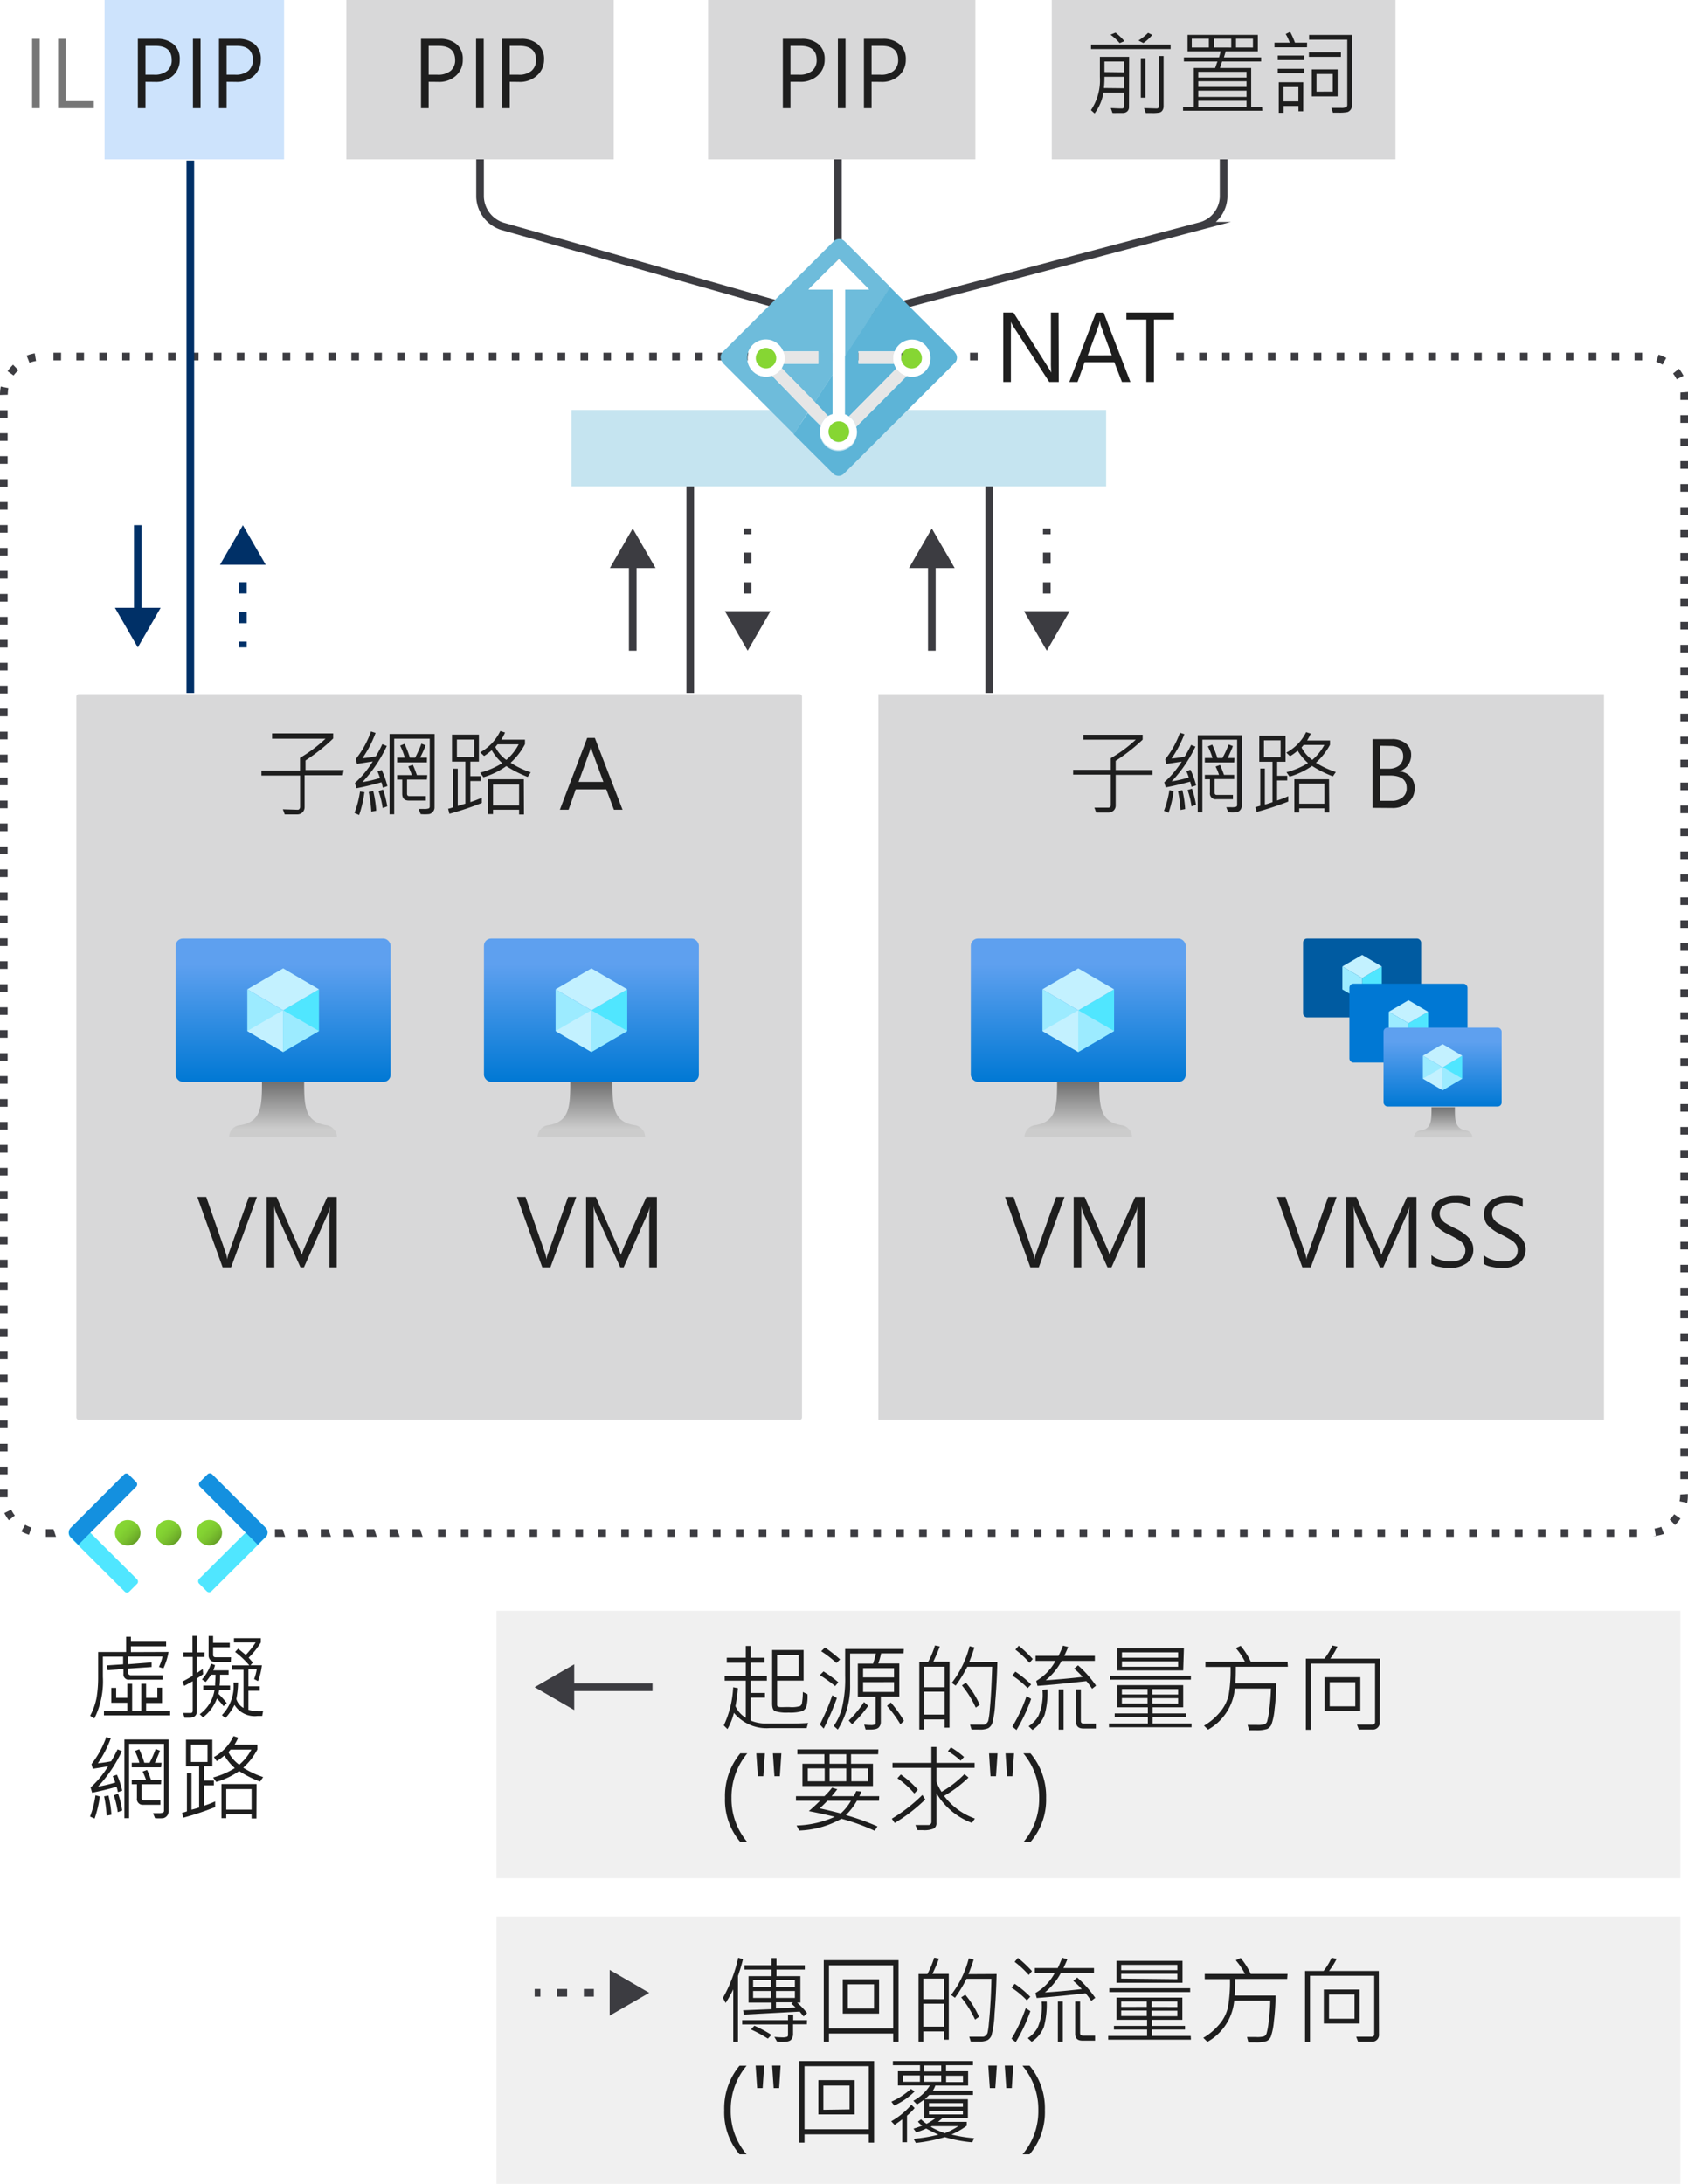 <svg xmlns="http://www.w3.org/2000/svg" xmlns:xlink="http://www.w3.org/1999/xlink" viewBox="0 0 221 285.86"><defs><style>.cls-1{fill:#fff;}.cls-2,.cls-3{fill:#3c3c41;}.cls-3{opacity:0.2;}.cls-25,.cls-29,.cls-3{isolation:isolate;}.cls-4{fill:#ccc;fill-opacity:0.3;}.cls-5{fill:url(#Degradado_sin_nombre);}.cls-6{fill:#50e6ff;}.cls-7{fill:#c3f1ff;}.cls-8{fill:#9cebff;}.cls-9{fill:url(#Degradado_sin_nombre_2);}.cls-10{fill:url(#Degradado_sin_nombre_3);}.cls-11{fill:url(#Degradado_sin_nombre_4);}.cls-12{fill:#005ba1;}.cls-13{fill:#0078d4;}.cls-14{fill:url(#Degradado_sin_nombre_5);}.cls-15{fill:url(#Degradado_sin_nombre_6);}.cls-16{fill:url(#Degradado_sin_nombre_7);}.cls-17{fill:url(#Degradado_sin_nombre_8);}.cls-18,.cls-19,.cls-20,.cls-26,.cls-28{fill:none;stroke-miterlimit:10;}.cls-18,.cls-19,.cls-20{stroke:#3c3c41;}.cls-19,.cls-28{stroke-dasharray:1.46 2.43;}.cls-20{stroke-dasharray:1.31 2.19;}.cls-21{fill:url(#Degradado_sin_nombre_9);}.cls-22{fill:url(#Degradado_sin_nombre_10);}.cls-23{fill:url(#Degradado_sin_nombre_11);}.cls-24{fill:#1490df;}.cls-25{fill:#83b9f9;}.cls-25,.cls-29{opacity:0.4;}.cls-26,.cls-28{stroke:#003067;}.cls-27{fill:#003067;}.cls-29,.cls-30{fill:#6ebcdb;}.cls-31{fill:#5db4d7;}.cls-32{fill:#e6e6e6;}.cls-33{fill:#86d633;}.cls-34{fill:#1e1e1e;}.cls-35{fill:#767676;}</style><linearGradient id="Degradado_sin_nombre" x1="37.07" y1="418.22" x2="37.07" y2="399.46" gradientTransform="translate(0 -276.6)" gradientUnits="userSpaceOnUse"><stop offset="0" stop-color="#0078d4"/><stop offset="0.82" stop-color="#5ea0ef"/></linearGradient><linearGradient id="Degradado_sin_nombre_2" x1="37.05" y1="425.46" x2="37.05" y2="418.22" gradientTransform="translate(0 -276.6)" gradientUnits="userSpaceOnUse"><stop offset="0.15" stop-color="#ccc"/><stop offset="1" stop-color="#707070"/></linearGradient><linearGradient id="Degradado_sin_nombre_3" x1="77.43" y1="418.22" x2="77.43" y2="399.46" xlink:href="#Degradado_sin_nombre"/><linearGradient id="Degradado_sin_nombre_4" x1="77.43" y1="425.46" x2="77.43" y2="418.22" xlink:href="#Degradado_sin_nombre_2"/><linearGradient id="Degradado_sin_nombre_5" x1="188.87" y1="421.46" x2="188.87" y2="411.12" xlink:href="#Degradado_sin_nombre"/><linearGradient id="Degradado_sin_nombre_6" x1="188.94" y1="425.46" x2="188.94" y2="421.46" xlink:href="#Degradado_sin_nombre_2"/><linearGradient id="Degradado_sin_nombre_7" x1="141.17" y1="418.22" x2="141.17" y2="399.46" xlink:href="#Degradado_sin_nombre"/><linearGradient id="Degradado_sin_nombre_8" x1="141.17" y1="425.46" x2="141.17" y2="418.22" xlink:href="#Degradado_sin_nombre_2"/><linearGradient id="Degradado_sin_nombre_9" x1="23.52" y1="477.64" x2="25.89" y2="480.01" gradientTransform="translate(2.88 -278.01)" gradientUnits="userSpaceOnUse"><stop offset="0" stop-color="#86d633"/><stop offset="0.24" stop-color="#83d232"/><stop offset="0.5" stop-color="#7cc52f"/><stop offset="0.76" stop-color="#6fb02a"/><stop offset="1" stop-color="#5e9624"/></linearGradient><linearGradient id="Degradado_sin_nombre_10" x1="18.18" y1="477.64" x2="20.53" y2="480.01" xlink:href="#Degradado_sin_nombre_9"/><linearGradient id="Degradado_sin_nombre_11" x1="12.83" y1="477.64" x2="15.19" y2="480.01" xlink:href="#Degradado_sin_nombre_9"/></defs><title>OJ104903192</title><g id="Target"><g id="Shapes"><rect class="cls-1" width="221" height="285.86"/><path class="cls-2" d="M214.34,201.17h-1v-1h1Zm-3,0h-1v-1h1Zm-3,0h-1v-1h1Zm-3,0h-1v-1h1Zm-3,0h-1v-1h1Zm-3,0h-1v-1h1Zm-3,0h-1v-1h1Zm-3,0h-1v-1h1Zm-3,0h-1v-1h1Zm-3,0h-1v-1h1Zm-3,0h-1v-1h1Zm-3,0h-1v-1h1Zm-3,0h-1v-1h1Zm-3,0h-1v-1h1Zm-3,0h-1v-1h1Zm-3,0h-1v-1h1Zm-3,0h-1v-1h1Zm-3,0h-1v-1h1Zm-3,0h-1v-1h1Zm-3,0h-1v-1h1Zm-3,0h-1v-1h1Zm-3,0h-1v-1h1Zm-3,0h-1v-1h1Zm-3,0h-1v-1h1Zm-3,0h-1v-1h1Zm-3,0h-1v-1h1Zm-3,0h-1v-1h1Zm-3,0h-1v-1h1Zm-3,0h-1v-1h1Zm-3,0h-1v-1h1Zm-3,0h-1v-1h1Zm-3,0h-1v-1h1Zm-3,0h-1v-1h1Zm-3,0h-1v-1h1Zm-3,0h-1v-1h1Zm-3,0h-1v-1h1Zm-3,0h-1v-1h1Zm-3,0h-1v-1h1Zm-3,0h-1v-1h1Zm-3,0h-1v-1h1Zm-3,0h-1v-1h1Zm-3,0h-1v-1h1Zm-3,0h-1v-1h1Zm-3,0h-1v-1h1Zm-3,0h-1v-1h1Zm-3,0h-1v-1h1Zm-3,0h-1v-1h1Zm-3,0h-1v-1h1Zm-3,0h-1v-1h1Zm-3,0h-1v-1h1Zm-3,0h-1v-1h1Zm-3,0h-1v-1h1Zm-3,0h-1v-1h1Zm-3,0H54v-1h1Zm-3,0H51v-1h1Zm-3,0H48v-1h1Zm-3,0H45v-1h1Zm-3,0H42v-1h1Zm-3,0H39v-1h1Zm-3,0H36v-1h1Zm-30,0H6v-1H7Zm209.46-.08-.17-1a4.29,4.29,0,0,0,.87-.23l.36.93a5.86,5.86,0,0,1-1.44.3Zm-213-.19a5.91,5.91,0,0,1-1-.43l.49-.88a4,4,0,0,0,.82.36Zm215.5-1.29-.69-.71a4.82,4.82,0,0,0,.58-.69l.82.57A5.65,5.65,0,0,1,219.32,199.61ZM1.16,199a5.71,5.71,0,0,1-.59-.94l.9-.44a3.75,3.75,0,0,0,.48.76Zm219.73-2.28-1-.2a4.41,4.41,0,0,0,.09-.89l1-.06v.06a5.33,5.33,0,0,1-.09,1.13ZM0,196v-1H1v1Zm221-2.38h-1v-1h1ZM1,193H0v-1H1Zm220-2.35h-1v-1h1ZM1,190H0v-1H1Zm220-2.36h-1v-1h1Zm-220-.7H0v-1H1Zm220-2.35h-1v-1h1ZM1,183.94H0v-1H1Zm220-2.36h-1v-1h1ZM1,180.93H0v-1H1Zm220-2.35h-1v-1h1ZM1,177.93H0v-1H1Zm220-2.36h-1v-1h1ZM1,174.92H0v-1H1Zm220-2.35h-1v-1h1ZM1,171.92H0v-1H1Zm220-2.36h-1v-1h1ZM1,168.91H0v-1H1Zm220-2.35h-1v-1h1ZM1,165.9H0v-1H1Zm220-2.35h-1v-1h1ZM1,162.9H0v-1H1Zm220-2.35h-1v-1h1ZM1,159.89H0v-1H1Zm220-2.35h-1v-1h1ZM1,156.89H0v-1H1Zm220-2.36h-1v-1h1ZM1,153.88H0v-1H1Zm220-2.35h-1v-1h1ZM1,150.88H0v-1H1Zm220-2.36h-1v-1h1ZM1,147.87H0v-1H1Zm220-2.35h-1v-1h1ZM1,144.87H0v-1H1Zm220-2.36h-1v-1h1ZM1,141.86H0v-1H1Zm220-2.35h-1v-1h1ZM1,138.86H0v-1H1Zm220-2.36h-1v-1h1ZM1,135.85H0v-1H1Zm220-2.35h-1v-1h1ZM1,132.85H0v-1H1Zm220-2.36h-1v-1h1ZM1,129.84H0v-1H1Zm220-2.36h-1v-1h1ZM1,126.83H0v-1H1Zm220-2.35h-1v-1h1ZM1,123.83H0v-1H1Zm220-2.36h-1v-1h1ZM1,120.82H0v-1H1Zm220-2.35h-1v-1h1ZM1,117.82H0v-1H1Zm220-2.36h-1v-1h1ZM1,114.81H0v-1H1Zm220-2.35h-1v-1h1ZM1,111.81H0v-1H1Zm220-2.36h-1v-1h1ZM1,108.8H0v-1H1Zm220-2.35h-1v-1h1ZM1,105.8H0v-1H1Zm220-2.36h-1v-1h1ZM1,102.79H0v-1H1Zm220-2.35h-1v-1h1ZM1,99.78H0v-1H1Zm220-2.35h-1v-1h1ZM1,96.78H0v-1H1Zm220-2.36h-1v-1h1ZM1,93.77H0v-1H1Zm220-2.35h-1v-1h1ZM1,90.77H0v-1H1Zm220-2.36h-1v-1h1ZM1,87.76H0v-1H1Zm220-2.35h-1v-1h1ZM1,84.76H0v-1H1ZM221,82.4h-1v-1h1ZM1,81.75H0v-1H1ZM221,79.4h-1v-1h1ZM1,78.75H0v-1H1Zm220-2.36h-1v-1h1ZM1,75.74H0v-1H1Zm220-2.35h-1v-1h1ZM1,72.73H0v-1H1Zm220-2.35h-1v-1h1ZM1,69.73H0v-1H1Zm220-2.35h-1v-1h1ZM1,66.72H0v-1H1Zm220-2.35h-1v-1h1ZM1,63.72H0v-1H1Zm220-2.36h-1v-1h1ZM1,60.71H0v-1H1Zm220-2.35h-1v-1h1ZM1,57.71H0v-1H1Zm220-2.36h-1v-1h1ZM1,54.7H0v-1H1Zm220-2.35h-1v-.68a1.41,1.41,0,0,0,0-.29l1-.07v1ZM0,51.7H0a5.77,5.77,0,0,1,.1-1.1l1,.2a5.12,5.12,0,0,0-.08.87Zm219.52-2.05a5.41,5.41,0,0,0-.48-.76l.78-.62a5,5,0,0,1,.59.93ZM1.78,49.15,1,48.59a5.25,5.25,0,0,1,.71-.85l.7.72A4.57,4.57,0,0,0,1.78,49.15Zm215.89-1.42a4.09,4.09,0,0,0-.83-.36l.31-.95a5.91,5.91,0,0,1,1,.43ZM3.86,47.48l-.37-.93a4.92,4.92,0,0,1,1.06-.3l.17,1A5.2,5.2,0,0,0,3.86,47.48ZM215,47.17h-1v-1h1Zm-3,0h-1v-1h1Zm-3,0h-1v-1h1Zm-3,0h-1v-1h1Zm-3,0h-1v-1h1Zm-3,0h-1v-1h1Zm-3,0h-1v-1h1Zm-3,0h-1v-1h1Zm-3,0h-1v-1h1Zm-3,0h-1v-1h1Zm-3,0h-1v-1h1Zm-3,0h-1v-1h1Zm-3,0h-1v-1h1Zm-3,0h-1v-1h1Zm-3,0h-1v-1h1Zm-3,0h-1v-1h1Zm-3,0h-1v-1h1Zm-3,0h-1v-1h1Zm-3,0h-1v-1h1Zm-3,0h-1v-1h1Zm-3,0h-1v-1h1Zm-27,0h-1v-1h1Zm-3,0h-1v-1h1Zm-3,0h-1v-1h1Zm-3,0h-1v-1h1Zm-3,0h-1v-1h1Zm-3,0h-1v-1h1Zm-3,0h-1v-1h1Zm-3,0h-1v-1h1Zm-3,0h-1v-1h1Zm-3,0h-1v-1h1Zm-3,0H97v-1h1Zm-3,0H94v-1h1Zm-3,0H91v-1h1Zm-3,0H88v-1h1Zm-3,0H85v-1h1Zm-3,0H82v-1h1Zm-3,0H79v-1h1Zm-3,0H76v-1h1Zm-3,0H73v-1h1Zm-3,0H70v-1h1Zm-3,0H67v-1h1Zm-3,0H64v-1h1Zm-3,0H61v-1h1Zm-3,0H58v-1h1Zm-3,0H55v-1h1Zm-3,0H52v-1h1Zm-3,0H49v-1h1Zm-3,0H46v-1h1Zm-3,0H43v-1h1Zm-3,0H40v-1h1Zm-3,0H37v-1h1Zm-3,0H34v-1h1Zm-3,0H31v-1h1Zm-3,0H28v-1h1Zm-3,0H25v-1h1Zm-3,0H22v-1h1Zm-3,0H19v-1h1Zm-3,0H16v-1h1Zm-3,0H13v-1h1Zm-3,0H10v-1h1Zm-3,0H7v-1H8Z"/><rect class="cls-1" x="10" y="90.86" width="95" height="95" rx="0.3"/><rect class="cls-3" x="10" y="90.86" width="95" height="95" rx="0.3"/><rect class="cls-4" x="65" y="210.86" width="155" height="35"/><rect class="cls-4" x="65" y="250.86" width="155" height="35"/><rect class="cls-5" x="23" y="122.86" width="28.14" height="18.76" rx="0.94"/><polygon class="cls-6" points="41.76 129.5 41.76 134.96 37.07 137.71 37.07 132.24 41.76 129.5"/><polygon class="cls-7" points="41.76 129.5 37.07 132.25 32.38 129.5 37.07 126.76 41.76 129.5"/><polygon class="cls-8" points="37.07 132.25 37.07 137.71 32.38 134.96 32.38 129.5 37.07 132.25"/><polygon class="cls-7" points="32.38 134.96 37.07 132.24 37.07 137.71 32.38 134.96"/><polygon class="cls-8" points="41.76 134.96 37.07 132.24 37.07 137.71 41.76 134.96"/><path class="cls-9" d="M42.71,147.29c-2.78-.44-2.89-2.44-2.89-5.67H34.3c0,3.23-.09,5.23-2.87,5.67A1.56,1.56,0,0,0,30,148.86H44.11A1.58,1.58,0,0,0,42.71,147.29Z"/><rect class="cls-10" x="63.36" y="122.86" width="28.14" height="18.76" rx="0.94"/><polygon class="cls-6" points="82.12 129.5 82.12 134.96 77.43 137.71 77.43 132.24 82.12 129.5"/><polygon class="cls-7" points="82.12 129.5 77.43 132.25 72.74 129.5 77.43 126.76 82.12 129.5"/><polygon class="cls-8" points="77.43 132.25 77.43 137.71 72.74 134.96 72.74 129.5 77.43 132.25"/><polygon class="cls-7" points="72.74 134.96 77.43 132.24 77.43 137.71 72.74 134.96"/><polygon class="cls-8" points="82.12 134.96 77.43 132.24 77.43 137.71 82.12 134.96"/><path class="cls-11" d="M83.07,147.29c-2.78-.44-2.89-2.44-2.89-5.67H74.66c0,3.23-.09,5.23-2.88,5.67a1.56,1.56,0,0,0-1.39,1.57H84.46A1.56,1.56,0,0,0,83.07,147.29Z"/><rect class="cls-1" x="115" y="90.86" width="95" height="95"/><rect class="cls-3" x="115" y="90.86" width="95" height="95"/><rect class="cls-12" x="170.6" y="122.86" width="15.46" height="10.32" rx="0.52"/><polygon class="cls-6" points="180.91 126.51 180.91 129.52 178.34 131.02 178.34 128.03 180.91 126.51"/><polygon class="cls-7" points="180.91 126.51 178.34 128.03 175.75 126.51 178.34 125 180.91 126.51"/><polygon class="cls-8" points="178.34 128.03 178.34 131.02 175.75 129.52 175.75 126.51 178.34 128.03"/><rect class="cls-13" x="176.67" y="128.77" width="15.46" height="10.32" rx="0.52"/><polygon class="cls-6" points="186.98 132.44 186.98 135.44 184.41 136.96 184.41 133.94 186.98 132.44"/><polygon class="cls-7" points="186.98 132.44 184.41 133.94 181.82 132.44 184.41 130.93 186.98 132.44"/><polygon class="cls-8" points="184.41 133.94 184.41 136.96 181.82 135.44 181.82 132.44 184.41 133.94"/><rect class="cls-14" x="181.14" y="134.52" width="15.46" height="10.32" rx="0.52"/><polygon class="cls-6" points="191.44 138.19 191.44 141.19 188.88 142.71 188.88 139.69 191.44 138.19"/><polygon class="cls-7" points="191.44 138.19 188.88 139.71 186.29 138.19 188.88 136.68 191.44 138.19"/><polygon class="cls-8" points="188.88 139.71 188.88 142.71 186.29 141.19 186.29 138.19 188.88 139.71"/><polygon class="cls-7" points="186.29 141.19 188.88 139.69 188.88 142.71 186.29 141.19"/><polygon class="cls-8" points="191.44 141.19 188.88 139.69 188.88 142.71 191.44 141.19"/><path class="cls-15" d="M192,148c-1.52-.24-1.52-1.34-1.52-3.06h-3.06c0,1.78,0,2.88-1.53,3.06a.91.91,0,0,0-.77.88h7.65A.91.91,0,0,0,192,148Z"/><rect class="cls-16" x="127.1" y="122.86" width="28.14" height="18.76" rx="0.94"/><polygon class="cls-6" points="145.86 129.5 145.86 134.96 141.17 137.71 141.17 132.24 145.86 129.5"/><polygon class="cls-7" points="145.86 129.5 141.17 132.25 136.48 129.5 141.17 126.76 145.86 129.5"/><polygon class="cls-8" points="141.17 132.25 141.17 137.71 136.48 134.96 136.48 129.5 141.17 132.25"/><polygon class="cls-7" points="136.48 134.96 141.17 132.24 141.17 137.71 136.48 134.96"/><polygon class="cls-8" points="145.86 134.96 141.17 132.24 141.17 137.71 145.86 134.96"/><path class="cls-17" d="M146.81,147.29c-2.78-.44-2.89-2.44-2.89-5.67H138.4c0,3.23-.09,5.23-2.87,5.67a1.58,1.58,0,0,0-1.4,1.57h14.08A1.58,1.58,0,0,0,146.81,147.29Z"/><line class="cls-18" x1="90.37" y1="90.71" x2="90.37" y2="63.64"/><line class="cls-18" x1="82.84" y1="85.18" x2="82.84" y2="73.48"/><polygon class="cls-2" points="85.83 74.36 82.84 69.18 79.85 74.36 85.83 74.36"/><line class="cls-18" x1="97.89" y1="80.87" x2="97.89" y2="80.12"/><line class="cls-19" x1="97.89" y1="77.69" x2="97.89" y2="71.14"/><line class="cls-18" x1="97.89" y1="69.93" x2="97.89" y2="69.18"/><polygon class="cls-2" points="100.88 80 97.89 85.18 94.9 80 100.88 80"/><line class="cls-18" x1="129.52" y1="90.71" x2="129.52" y2="63.64"/><line class="cls-18" x1="122" y1="85.18" x2="122" y2="73.48"/><polygon class="cls-2" points="124.99 74.36 122 69.18 119.01 74.36 124.99 74.36"/><line class="cls-18" x1="137.05" y1="80.87" x2="137.05" y2="80.12"/><line class="cls-19" x1="137.05" y1="77.69" x2="137.05" y2="71.14"/><line class="cls-18" x1="137.05" y1="69.93" x2="137.05" y2="69.18"/><polygon class="cls-2" points="140.04 80 137.05 85.18 134.06 80 140.04 80"/><line class="cls-18" x1="109.7" y1="38.29" x2="109.7" y2="18.79"/><line class="cls-18" x1="74.31" y1="220.86" x2="85.43" y2="220.86"/><polygon class="cls-2" points="75.18 223.85 70 220.85 75.18 217.86 75.18 223.85"/><line class="cls-18" x1="80.69" y1="260.86" x2="79.94" y2="260.86"/><line class="cls-20" x1="77.75" y1="260.86" x2="71.84" y2="260.86"/><line class="cls-18" x1="70.75" y1="260.86" x2="70" y2="260.86"/><polygon class="cls-2" points="79.82 257.86 85 260.86 79.82 263.85 79.82 257.86"/><path class="cls-18" d="M105.83,41,65.74,29.61a4.21,4.21,0,0,1-2.89-3.82v-7"/><path class="cls-18" d="M114,41l43.3-11.45a4.1,4.1,0,0,0,2.9-3.76v-7"/><circle class="cls-21" cx="27.4" cy="200.63" r="1.67"/><circle class="cls-22" cx="22.06" cy="200.64" r="1.67"/><circle class="cls-23" cx="16.72" cy="200.64" r="1.67"/><path class="cls-6" d="M17.93,207.34l-1,1a.43.43,0,0,1-.61,0h0l-7.09-7.08a.88.88,0,0,1,0-1.22h0l1-1h0l7.71,7.69a.43.43,0,0,1,0,.61h0Z"/><path class="cls-24" d="M16.83,193l1,1a.43.43,0,0,1,0,.61h0l-7.57,7.6h0l-1-1a.88.88,0,0,1,0-1.22h0l7-7A.43.43,0,0,1,16.83,193Z"/><path class="cls-6" d="M33.78,199l1,1a.86.86,0,0,1,0,1.22h0l-7.1,7.08a.43.43,0,0,1-.61,0h0l-1-1a.44.44,0,0,1,0-.62h0Z"/><path class="cls-24" d="M34.74,201.2l-1,1h0l-7.57-7.6a.43.43,0,0,1,0-.61h0l1-1a.43.43,0,0,1,.61,0h0l7,7a.88.88,0,0,1,0,1.22h0Z"/><rect class="cls-1" x="45.35" width="35" height="20.86"/><rect class="cls-3" x="45.35" width="35" height="20.86"/><rect class="cls-1" x="92.7" width="35" height="20.86"/><rect class="cls-3" x="92.7" width="35" height="20.86"/><rect class="cls-1" x="137.7" width="45" height="20.86"/><rect class="cls-3" x="137.7" width="45" height="20.86"/><rect class="cls-1" x="13.69" width="23.5" height="20.86"/><rect class="cls-25" x="13.69" width="23.5" height="20.86"/><line class="cls-26" x1="24.92" y1="90.71" x2="24.92" y2="21.02"/><line class="cls-26" x1="18.04" y1="80.44" x2="18.04" y2="68.74"/><polygon class="cls-27" points="21.03 79.56 18.04 84.75 15.05 79.56 21.03 79.56"/><line class="cls-26" x1="31.8" y1="84.74" x2="31.8" y2="83.99"/><line class="cls-28" x1="31.8" y1="81.57" x2="31.8" y2="75.01"/><line class="cls-26" x1="31.8" y1="73.8" x2="31.8" y2="73.05"/><polygon class="cls-27" points="34.79 73.93 31.8 68.75 28.8 73.93 34.79 73.93"/><rect class="cls-1" x="74.82" y="53.67" width="70" height="10"/><rect class="cls-29" x="74.82" y="53.67" width="70" height="10"/><g id="ad94e297-0e86-4eaf-aac0-d146ee9aea65"><path class="cls-30" d="M105.75,54l-4.68-4.84a2.28,2.28,0,0,1-.78.13A2.43,2.43,0,1,1,102.53,46h4.62v1.62H102.6a3.68,3.68,0,0,1-.26.57l4.33,4.46L109,49.07V37.89h-3.15l4-4,3.94,4h-3.15v8.74l5.93-9.05-6-6a1,1,0,0,0-1.41,0l0,0h0L94.64,46.06a1,1,0,0,0,0,1.41l0,.05h0L109.11,62l-5.17-5.17Z"/><path class="cls-31" d="M109,54.22V49.05l-2.34,3.59,1.72,1.84A2,2,0,0,1,109,54.22Z"/><path class="cls-31" d="M125,46.06l-8.47-8.48-5.93,9.05v7.61a2.1,2.1,0,0,1,.53.29l6.22-6.28a3.15,3.15,0,0,1-.31-.64H112.4V46h4.74a2.41,2.41,0,1,1,2.24,3.32,2.53,2.53,0,0,1-.67-.1l-6.62,6.67a2.18,2.18,0,0,1,.11.62,2.43,2.43,0,0,1-4.86.19,2.5,2.5,0,0,1,.14-.9l-1.73-1.72-1.84,2.76L109.08,62a1,1,0,0,0,1.41,0l0,0L125,47.52a1,1,0,0,0,0-1.41Z"/><path class="cls-32" d="M117.14,46H112.4v1.62h4.67a3,3,0,0,1-.12-.73A2.26,2.26,0,0,1,117.14,46Z"/><path class="cls-32" d="M102.6,47.61h4.55V46h-4.62a2.09,2.09,0,0,1,.19.89A2.22,2.22,0,0,1,102.6,47.61Z"/><path class="cls-32" d="M112.09,55.88l6.62-6.67a2.43,2.43,0,0,1-1.33-1l-6.22,6.28A2.24,2.24,0,0,1,112.09,55.88Z"/><path class="cls-32" d="M108.44,54.48l-1.72-1.84-4.38-4.46a2.51,2.51,0,0,1-1.27,1L105.75,54l1.73,1.72A2.37,2.37,0,0,1,108.44,54.48Z"/><path class="cls-1" d="M113.76,37.89l-3.92-4-4,4H109V54.22a1.73,1.73,0,0,0-.57.26,2.41,2.41,0,1,0,3.65,2.71,2.31,2.31,0,0,0,.11-.69,2.18,2.18,0,0,0-.11-.62,2.26,2.26,0,0,0-.93-1.35,2.1,2.1,0,0,0-.53-.29V37.89Zm-3.92,20a1.35,1.35,0,1,1,1.34-1.36v0h0a1.34,1.34,0,0,1-1.34,1.29Z"/><path class="cls-1" d="M102.34,48.18a3.68,3.68,0,0,0,.26-.57,2.28,2.28,0,0,0,.12-.73,2.09,2.09,0,0,0-.19-.89,2.41,2.41,0,1,0-2.24,3.32,2.28,2.28,0,0,0,.78-.13A2.51,2.51,0,0,0,102.34,48.18Zm-2,0a1.35,1.35,0,1,1,1.35-1.35h0a1.36,1.36,0,0,1-1.3,1.4h0Z"/><path class="cls-1" d="M118.71,49.21a2.53,2.53,0,0,0,.67.1A2.43,2.43,0,1,0,117.14,46a2.26,2.26,0,0,0-.19.89,3,3,0,0,0,.12.73,3.15,3.15,0,0,0,.31.64A2.46,2.46,0,0,0,118.71,49.21Zm.67-3.65a1.34,1.34,0,0,1,0,2.67,1.34,1.34,0,1,1-.3-2.67A1.5,1.5,0,0,1,119.38,45.56Z"/><path class="cls-33" d="M109.84,55.15a1.35,1.35,0,1,0,1.34,1.36h0A1.36,1.36,0,0,0,109.84,55.15Z"/><circle class="cls-33" cx="100.29" cy="46.88" r="1.34"/><path class="cls-33" d="M119.38,48.23A1.35,1.35,0,1,0,118,46.88h0a1.34,1.34,0,0,0,1.33,1.35Z"/></g></g></g><g id="Text"><path class="cls-34" d="M139.37,156.68,136,165.9h-1.1l-3.32-9.22h1.12l2.56,7.37a4.41,4.41,0,0,1,.19.81h0a3.05,3.05,0,0,1,.2-.82l2.62-7.36Z"/><path class="cls-34" d="M148.87,165.9v-6.23c0-.47,0-1.06.09-1.78h0a5.14,5.14,0,0,1-.27.87l-3.17,7.14H145l-3.17-7.09a5.3,5.3,0,0,1-.26-.92h0c0,.33,0,.91,0,1.76v6.25h-1v-9.22H142l2.85,6.49a9.08,9.08,0,0,1,.43,1.09h0c.11-.32.26-.69.44-1.12l2.91-6.46h1.24v9.22Z"/><path class="cls-34" d="M75.45,156.68l-3.39,9.22H71l-3.31-9.22h1.11l2.57,7.37a3.77,3.77,0,0,1,.18.81h0a3.54,3.54,0,0,1,.21-.82l2.62-7.36Z"/><path class="cls-34" d="M85,165.9v-6.23c0-.47,0-1.06.1-1.78h0a5.14,5.14,0,0,1-.27.87l-3.18,7.14h-.44L78,158.81a4.4,4.4,0,0,1-.27-.92h0c0,.33,0,.91,0,1.76v6.25h-1v-9.22H78l2.86,6.49a10.47,10.47,0,0,1,.42,1.09h0c.12-.32.27-.69.44-1.12l2.92-6.46H86v9.22Z"/><path class="cls-34" d="M33.64,156.68l-3.39,9.22h-1.1l-3.32-9.22H27l2.57,7.37a3.77,3.77,0,0,1,.18.81h0a3.48,3.48,0,0,1,.2-.82l2.63-7.36Z"/><path class="cls-34" d="M43.14,165.9v-6.23c0-.47,0-1.06.1-1.78h0a5.14,5.14,0,0,1-.27.87l-3.18,7.14h-.45l-3.17-7.09a5.3,5.3,0,0,1-.26-.92h0c0,.33,0,.91,0,1.76v6.25h-1v-9.22h1.3l2.85,6.49a9.08,9.08,0,0,1,.43,1.09h0c.12-.32.26-.69.44-1.12l2.92-6.46h1.23v9.22Z"/><path class="cls-34" d="M175,156.68l-3.39,9.22h-1.1l-3.32-9.22h1.12l2.56,7.37a4.41,4.41,0,0,1,.19.81h0a3.05,3.05,0,0,1,.2-.82l2.63-7.36Z"/><path class="cls-34" d="M184.46,165.9v-6.23c0-.47,0-1.06.09-1.78h0a4.15,4.15,0,0,1-.28.87l-3.17,7.14h-.45l-3.17-7.09a5.3,5.3,0,0,1-.26-.92h0c0,.33.05.91.05,1.76v6.25h-1v-9.22h1.31l2.85,6.49a9.08,9.08,0,0,1,.43,1.09h0c.12-.32.26-.69.44-1.12l2.92-6.46h1.23v9.22Z"/><path class="cls-34" d="M187.41,164.3a3,3,0,0,0,1.11.59,4.21,4.21,0,0,0,1.33.24c1.32,0,2-.49,2-1.47a1.3,1.3,0,0,0-.21-.73,1.87,1.87,0,0,0-.56-.56c-.23-.15-.69-.41-1.37-.77a5.39,5.39,0,0,1-1.88-1.34,2.24,2.24,0,0,1-.4-1.29,2.1,2.1,0,0,1,.9-1.78,3.62,3.62,0,0,1,2.25-.67,4.12,4.12,0,0,1,1.93.33V158a3.53,3.53,0,0,0-2.06-.56,2.56,2.56,0,0,0-1.42.37,1.21,1.21,0,0,0-.54,1,1.29,1.29,0,0,0,.19.72,1.9,1.9,0,0,0,.52.54,14.16,14.16,0,0,0,1.28.7,5.91,5.91,0,0,1,1.88,1.32,2.18,2.18,0,0,1,.53,1.43,2.15,2.15,0,0,1-.84,1.82,3.86,3.86,0,0,1-2.37.64,6.35,6.35,0,0,1-1.21-.15,2.73,2.73,0,0,1-1.05-.38Z"/><path class="cls-34" d="M194.26,164.3a3,3,0,0,0,1.11.59,4.21,4.21,0,0,0,1.33.24c1.32,0,2-.49,2-1.47a1.3,1.3,0,0,0-.21-.73,1.87,1.87,0,0,0-.56-.56c-.23-.15-.69-.41-1.37-.77a5.39,5.39,0,0,1-1.88-1.34,2.23,2.23,0,0,1-.39-1.29,2.09,2.09,0,0,1,.89-1.78,3.62,3.62,0,0,1,2.25-.67,4.09,4.09,0,0,1,1.93.33V158a3.53,3.53,0,0,0-2.06-.56,2.5,2.5,0,0,0-1.41.37,1.19,1.19,0,0,0-.55,1,1.29,1.29,0,0,0,.19.72,1.9,1.9,0,0,0,.52.54,14.16,14.16,0,0,0,1.28.7,5.91,5.91,0,0,1,1.88,1.32,2.3,2.3,0,0,1-.31,3.25,3.86,3.86,0,0,1-2.37.64,6.35,6.35,0,0,1-1.21-.15,2.73,2.73,0,0,1-1.05-.38Z"/><path class="cls-34" d="M147.81,14a.77.77,0,0,1-.2.56.82.82,0,0,1-.57.23h-.77a6.12,6.12,0,0,1-.62,0l-.22-.64c.31,0,.81.05,1.5.05a.24.24,0,0,0,.18-.1.27.27,0,0,0,.08-.2V12.12h-2.72a6.29,6.29,0,0,1-1.16,2.73l-.48-.43A7,7,0,0,0,144,10.09V7.44h3.83Zm5.45-7.58H142.84v-.6h10.42Zm-6.07,5.14V10.05H144.6c0,.31,0,.8-.07,1.48Zm0-2.1V8.05H144.6V9.43Zm0-4.07-.6.25a6.9,6.9,0,0,0-1.2-1.1l.66-.27A7.14,7.14,0,0,1,147.19,5.36Zm3.67-.83a5,5,0,0,1-1.17,1.07l-.64-.33a6.87,6.87,0,0,0,1.26-1Zm-.9,8.23h-.6V7.62h.6Zm2.38,1.13a1,1,0,0,1-.16.55.63.63,0,0,1-.4.27,4.62,4.62,0,0,1-.93.06l-.84,0-.23-.65,1.65.05c.2,0,.3-.1.3-.34V7.33h.61Z"/><path class="cls-34" d="M165.27,14.5H154.89V14h1.41V8.9h2.79l.3-.85H155V7.51h4.6l.23-.8h-4.35V4.56h9.2V6.71h-4.2l-.24.8h4.87v.54H160l-.28.85h4.09V14h1.43Zm-7-8.28V5.07h-2.24V6.22Zm4.93,3.93V9.4h-6.32v.75Zm0,1.23v-.74h-6.32v.74Zm0,1.31v-.82h-6.32v.82Zm0,1.28V13.2h-6.32V14Zm-2-7.75V5.07h-2.26V6.22Zm2.84,0V5.07h-2.22V6.22Z"/><path class="cls-34" d="M171.12,6.19h-4.26V5.58h2a6.23,6.23,0,0,0-.53-1.13l.58-.28a9.54,9.54,0,0,1,.63,1.41h1.59Zm-.38,1.67h-3.45V7.27h3.45Zm0,1.71h-3.45V9h3.45Zm-.12,5H170v-.7h-1.94v.9h-.64v-4h3.21Zm-.63-1.3V11.4h-1.94v1.87Zm5.57-5.83h-4.19v-.6h4.19ZM177,13.86a.84.84,0,0,1-.18.51.87.87,0,0,1-.4.3,5.28,5.28,0,0,1-1.19.08l-.72,0-.21-.63q.53,0,1.26,0a1.57,1.57,0,0,0,.68-.09.35.35,0,0,0,.15-.32V5.19h-5V4.57H177Zm-1.87-1.24h-3.39V9.08h3.39Zm-.64-.63V9.68h-2.13V12Z"/><path class="cls-34" d="M103.49,10.71v3.45h-1V5.08h2.45a3.28,3.28,0,0,1,2.23.71,2.53,2.53,0,0,1,.8,2A2.73,2.73,0,0,1,107,9.94a3.29,3.29,0,0,1-2.33.77Zm0-4.71V9.78h1.14a2.52,2.52,0,0,0,1.7-.51,1.78,1.78,0,0,0,.59-1.44c0-1.22-.72-1.83-2.15-1.83Z"/><path class="cls-34" d="M110.7,14.16h-1V5.08h1Z"/><path class="cls-34" d="M114.11,10.71v3.45h-1V5.08h2.45a3.23,3.23,0,0,1,2.22.71,2.51,2.51,0,0,1,.81,2,2.73,2.73,0,0,1-.95,2.16,3.27,3.27,0,0,1-2.32.77Zm0-4.71V9.78h1.14A2.53,2.53,0,0,0,117,9.27a1.81,1.81,0,0,0,.59-1.44q0-1.83-2.16-1.83Z"/><path class="cls-34" d="M56.12,10.71v3.45h-1V5.08h2.44a3.26,3.26,0,0,1,2.23.71,2.5,2.5,0,0,1,.8,2,2.73,2.73,0,0,1-.94,2.16,3.28,3.28,0,0,1-2.33.77Zm0-4.71V9.78h1.14A2.57,2.57,0,0,0,59,9.27a1.81,1.81,0,0,0,.59-1.44Q59.56,6,57.4,6Z"/><path class="cls-34" d="M63.33,14.16h-1V5.08h1Z"/><path class="cls-34" d="M66.74,10.71v3.45h-1V5.08H68.2a3.23,3.23,0,0,1,2.22.71,2.51,2.51,0,0,1,.81,2,2.73,2.73,0,0,1-1,2.16,3.27,3.27,0,0,1-2.32.77Zm0-4.71V9.78h1.14a2.53,2.53,0,0,0,1.71-.51,1.81,1.81,0,0,0,.59-1.44Q70.18,6,68,6Z"/><path class="cls-34" d="M19.05,10.71v3.45h-1V5.08H20.5a3.28,3.28,0,0,1,2.23.71,2.53,2.53,0,0,1,.8,2,2.73,2.73,0,0,1-.94,2.16,3.29,3.29,0,0,1-2.33.77Zm0-4.71V9.78h1.13a2.53,2.53,0,0,0,1.71-.51,1.78,1.78,0,0,0,.59-1.44c0-1.22-.72-1.83-2.15-1.83Z"/><path class="cls-34" d="M26.26,14.16h-1V5.08h1Z"/><path class="cls-34" d="M29.67,10.71v3.45h-1V5.08h2.45a3.26,3.26,0,0,1,2.23.71,2.5,2.5,0,0,1,.8,2,2.73,2.73,0,0,1-.94,2.16,3.28,3.28,0,0,1-2.33.77Zm0-4.71V9.78h1.14a2.57,2.57,0,0,0,1.71-.51,1.81,1.81,0,0,0,.58-1.44C33.1,6.61,32.39,6,31,6Z"/><path class="cls-35" d="M5.2,14.16h-1V5.08h1Z"/><path class="cls-35" d="M12.28,14.16H7.61V5.08h1v8.16h3.67Z"/><path class="cls-34" d="M138.62,50h-1.25l-4.74-7.33a4.73,4.73,0,0,1-.28-.55h0a10.5,10.5,0,0,1,0,1.22V50h-1V40.91h1.33l4.6,7.26a5.06,5.06,0,0,1,.37.62h0a11.39,11.39,0,0,1-.06-1.37V40.91h1Z"/><path class="cls-34" d="M148,50h-1.11l-1-2.58H142L141.08,50H140l3.49-9.08h1Zm-2.44-3.49-1.45-3.92A4.23,4.23,0,0,1,144,42h0a4.3,4.3,0,0,1-.15.6l-1.44,3.92Z"/><path class="cls-34" d="M153.7,41.83h-2.62V50h-1V41.83h-2.61v-.92h6.23Z"/><path class="cls-34" d="M44.88,101.48h-5v4.16a1,1,0,0,1-.27.7,1,1,0,0,1-.74.27l-1.59,0-.25-.67L39,106a.24.24,0,0,0,.2-.11.37.37,0,0,0,.09-.23v-4.14H34.23v-.66h5.05V99.2a18.7,18.7,0,0,0,3.34-2.51h-7V96h8v.67a24.08,24.08,0,0,1-3.62,2.87v1.26h5Z"/><path class="cls-34" d="M47.71,103.69a15.31,15.31,0,0,1-.69,3l-.61-.27a13,13,0,0,0,.72-2.8Zm3-.78-.59.2a5.28,5.28,0,0,0-.18-.71q-1.86.52-3.27.78l-.2-.69a13,13,0,0,0,2.33-2.82l-2.06.32-.17-.62a12.63,12.63,0,0,0,2-3.62l.6.19a14.68,14.68,0,0,1-1.72,3.31A14.3,14.3,0,0,0,49.2,99a13.56,13.56,0,0,0,.85-1.59l.59.24a18.32,18.32,0,0,1-3.19,4.73,16.5,16.5,0,0,0,2.3-.54,7.54,7.54,0,0,0-.33-.85l.55-.2A11.13,11.13,0,0,1,50.72,102.91Zm-1.46,3.22-.64.12a17,17,0,0,0-.34-2.58l.6-.1A16.39,16.39,0,0,1,49.26,106.13Zm1.44-.57-.59.21a12.05,12.05,0,0,0-.54-2.22l.59-.19A13.24,13.24,0,0,1,50.7,105.56Zm6.2.14a.83.83,0,0,1-.21.56.88.88,0,0,1-.49.31,5.64,5.64,0,0,1-1.12,0l-.27-.68h.67a1.72,1.72,0,0,0,.67-.07.29.29,0,0,0,.12-.26V96.69H51.61v9.9H51V96.08H56.9Zm-1-5.91H52v-.61h1a9.07,9.07,0,0,0-.61-1.58l.58-.24a14.73,14.73,0,0,1,.69,1.82h.69a14.11,14.11,0,0,0,.82-1.84l.56.22A15.29,15.29,0,0,1,55,99.18h.9Zm0,2.26H53.29v1.84c0,.22.09.32.29.32h2.17v.59H53.52c-.57,0-.86-.3-.86-.9v-1.85H52v-.59h1.92a10.38,10.38,0,0,0-.47-1.14l.6-.21c.15.31.32.76.53,1.35h1.36Z"/><path class="cls-34" d="M63.08,105.11a40.52,40.52,0,0,1-4.24,1.42l-.17-.66a5,5,0,0,0,.65-.19v-5.06h.61v4.88l1-.3V99.69H59.18V96.16H62.7v3.53H61.58v1.91h1.35v.64H61.58V105a12.8,12.8,0,0,0,1.5-.58Zm-1-6v-2.3H59.82v2.3Zm7.4,2-.39.59a15.27,15.27,0,0,1-2.8-1.42,9.93,9.93,0,0,1-3,1.46l-.42-.6a10.5,10.5,0,0,0,2.89-1.25,6.79,6.79,0,0,1-1.38-1.69,7.35,7.35,0,0,1-1,.76l-.51-.48a6.31,6.31,0,0,0,2.63-2.79l.62.2a6.34,6.34,0,0,1-.49.93h3.1v.59a8.7,8.7,0,0,1-1.88,2.43A11.29,11.29,0,0,0,69.46,101.09Zm-.88,5.51h-.64V106H64.55v.57H63.9V102h4.68Zm-.64-1.19v-2.74H64.55v2.74Zm0-8H65.13a2.25,2.25,0,0,1-.15.19l-.13.16a4.55,4.55,0,0,0,1.44,1.69A6.83,6.83,0,0,0,67.92,97.4Z"/><path class="cls-34" d="M81.51,106H80.38l-1-2.67h-4L74.44,106H73.3l3.58-9.41h1ZM79,102.35l-1.49-4.06c0-.12-.08-.32-.14-.62h0a2.67,2.67,0,0,1-.15.62l-1.47,4.06Z"/><path class="cls-34" d="M150.9,101.43h-4.83v4a.89.89,0,0,1-.27.67,1,1,0,0,1-.72.27l-1.56,0-.24-.65c.91,0,1.53,0,1.87,0a.27.27,0,0,0,.2-.11.31.31,0,0,0,.08-.21v-4H140.5v-.63h4.93V99.24a18.1,18.1,0,0,0,3.27-2.42h-6.87v-.64h7.77v.64a24.46,24.46,0,0,1-3.53,2.77v1.21h4.83Z"/><path class="cls-34" d="M153.66,103.56a15.1,15.1,0,0,1-.67,2.84l-.6-.26a12.9,12.9,0,0,0,.71-2.7Zm2.94-.75L156,103c-.05-.22-.11-.45-.18-.68-1.22.33-2.28.58-3.2.75l-.19-.67a12.67,12.67,0,0,0,2.28-2.71c-1.06.17-1.73.27-2,.3l-.16-.59a12.2,12.2,0,0,0,1.93-3.48l.58.18a14.33,14.33,0,0,1-1.68,3.19c.53-.05,1.11-.13,1.72-.25a14.49,14.49,0,0,0,.84-1.53l.57.22a17.71,17.71,0,0,1-3.11,4.56,18.36,18.36,0,0,0,2.24-.52,7,7,0,0,0-.32-.82l.54-.19A10.55,10.55,0,0,1,156.6,102.81Zm-1.43,3.1-.62.12a14.46,14.46,0,0,0-.33-2.49l.58-.1A14.37,14.37,0,0,1,155.17,105.91Zm1.41-.56-.58.21a11,11,0,0,0-.52-2.14l.57-.18A11.62,11.62,0,0,1,156.58,105.35Zm6,.14a.88.88,0,0,1-.68.84,5.38,5.38,0,0,1-1.09,0l-.26-.66.65,0a1.93,1.93,0,0,0,.66-.07.27.27,0,0,0,.11-.26V96.82h-4.55v9.53h-.61V96.24h5.77Zm-1-5.69h-3.84v-.58h1a8.51,8.51,0,0,0-.6-1.52l.57-.23a13.61,13.61,0,0,1,.67,1.75h.67a13.54,13.54,0,0,0,.81-1.77l.55.21c-.11.33-.34.85-.67,1.56h.88Zm0,2.18h-2.56v1.77c0,.21.09.31.28.31h2.12v.56h-2.17a.75.75,0,0,1-.84-.86V102h-.67v-.57h1.86a7.49,7.49,0,0,0-.45-1.09l.59-.21c.13.3.31.73.51,1.3h1.33Z"/><path class="cls-34" d="M168.66,104.93a40.77,40.77,0,0,1-4.13,1.36l-.17-.63.64-.18V100.6h.6v4.7c.16,0,.5-.13,1-.29v-5.3h-1.73v-3.4h3.44v3.4h-1.1v1.84h1.32v.61H167.2v2.63a13.2,13.2,0,0,0,1.46-.56Zm-1-5.81V96.91h-2.18v2.21Zm7.23,1.94-.38.56a14.48,14.48,0,0,1-2.73-1.36,10.07,10.07,0,0,1-2.94,1.4l-.41-.58a10.11,10.11,0,0,0,2.82-1.2,6.51,6.51,0,0,1-1.35-1.62,7.82,7.82,0,0,1-1,.73l-.49-.47A6.07,6.07,0,0,0,171,95.84l.61.19a7.77,7.77,0,0,1-.48.9h3v.56a8.82,8.82,0,0,1-1.84,2.35A11.58,11.58,0,0,0,174.9,101.06Zm-.86,5.3h-.63v-.55h-3.3v.55h-.64V102H174Zm-.63-1.15v-2.63h-3.3v2.63Zm0-7.7h-2.72l-.14.17-.14.16a4.55,4.55,0,0,0,1.41,1.63A6.9,6.9,0,0,0,173.39,97.51Z"/><path class="cls-34" d="M179.7,105.75v-9h2.54a2.77,2.77,0,0,1,1.82.57,1.82,1.82,0,0,1,.69,1.5,2.19,2.19,0,0,1-1.56,2.15v0a2.16,2.16,0,0,1,1.46.68,2.13,2.13,0,0,1,.56,1.53,2.38,2.38,0,0,1-.83,1.87,3.07,3.07,0,0,1-2.09.72Zm1-8.13v3h1.1a2.16,2.16,0,0,0,1.41-.43,1.52,1.52,0,0,0,.5-1.2c0-.9-.59-1.35-1.76-1.35Zm0,3.89v3.32h1.47a2.18,2.18,0,0,0,1.46-.45,1.52,1.52,0,0,0,.54-1.24c0-1.08-.75-1.63-2.24-1.63Z"/><path class="cls-34" d="M22.07,216.24a8.6,8.6,0,0,1-.68,2.16l-.58-.2a6.61,6.61,0,0,0,.47-1.35h-4.5v1l3.07-.24,0,.6-3.09.21v.53a.3.3,0,0,0,.11.24.32.32,0,0,0,.22.1h4.2v.58H16.94a.69.69,0,0,1-.78-.77v-.62l-2.07.15L14,218l2.12-.14v-1H13.47v2.62a10.94,10.94,0,0,1-1.11,5.46l-.56-.34a8.5,8.5,0,0,0,.85-2.39,16.71,16.71,0,0,0,.2-2.74v-3.22h3.66v-2h.63v.66h4.61v.59H17.14v.76Zm.21,8.3H13.61v-.6h3.06v-1.05h-2.1v-1.95h.64v1.31h1.46v-1.84h.63v3.53h1.2v-3.53h.63v1.84H20.6v-1.33h.61v2H19.13v1.05h3.15Z"/><path class="cls-34" d="M26.77,216.9h-1V219l.77-.52.06.67-.83.57V224c0,.57-.35.85-1,.85l-.61,0-.19-.62,1,0c.17,0,.26-.1.26-.31v-3.85c-.32.18-.69.39-1.12.61l-.21-.57c.57-.3,1-.55,1.33-.75V216.9H24v-.6H25.2v-2.16h.59v2.16h1Zm3.35,4.3H28.7a3.6,3.6,0,0,1-.1.53,10.85,10.85,0,0,1,1.09,1.21l-.42.4a11.5,11.5,0,0,0-.87-1,5.58,5.58,0,0,1-1.82,2.46l-.43-.41a4.82,4.82,0,0,0,1.94-3.21H26.61v-.54h1.55c0-.35.05-.82.06-1.42h-.59a7.86,7.86,0,0,1-.7.95l-.49-.33a5.93,5.93,0,0,0,1.19-2.07l.52.19a5.08,5.08,0,0,1-.22.69h2v.57H28.81c0,.46,0,.93-.06,1.42h1.37Zm.1-3.65H28.16a.79.79,0,0,1-.62-.25.84.84,0,0,1-.23-.62v-2.53h.59v.9h2.18v.58H27.9v1c0,.2.11.31.35.31h2ZM34.44,224l-.11.62-.63,0a3.09,3.09,0,0,1-3-1.45,7.45,7.45,0,0,1-1.19,1.72l-.46-.38a5.41,5.41,0,0,0,1.52-4.26h.6a12.31,12.31,0,0,1-.23,2.15,2,2,0,0,0,.94,1.17v-5H30.4V218h2.24a11.28,11.28,0,0,0-1.86-1.76l.4-.43c.44.36.76.63,1,.82A11.48,11.48,0,0,0,33.47,215H30.63v-.56h3.52V215a10.65,10.65,0,0,1-1.6,2c.17.18.35.39.55.64l-.31.34h1.5a8.6,8.6,0,0,1-.51,2.08l-.51-.27a6.37,6.37,0,0,0,.34-1.26H32.52v2.21H34v.58H32.52v2.49A5.69,5.69,0,0,0,34.44,224Z"/><path class="cls-34" d="M13.07,235.16a14.69,14.69,0,0,1-.68,2.89l-.6-.26A12.83,12.83,0,0,0,12.5,235Zm2.95-.77-.58.2a5.16,5.16,0,0,0-.18-.7c-1.21.34-2.28.6-3.2.77l-.2-.68a12.52,12.52,0,0,0,2.29-2.77c-1.06.18-1.73.28-2,.32l-.17-.61a12.53,12.53,0,0,0,1.94-3.55l.58.19a14.16,14.16,0,0,1-1.69,3.25,15.32,15.32,0,0,0,1.74-.26,16.8,16.8,0,0,0,.84-1.56l.57.23a18.05,18.05,0,0,1-3.13,4.65,17.62,17.62,0,0,0,2.26-.54,7.18,7.18,0,0,0-.33-.83l.55-.19A10.85,10.85,0,0,1,16,234.39Zm-1.43,3.16-.63.12a15,15,0,0,0-.33-2.53l.58-.1A15.91,15.91,0,0,1,14.59,237.55ZM16,237l-.58.21A12.1,12.1,0,0,0,14.9,235l.57-.19A12.07,12.07,0,0,1,16,237Zm6.08.14a.93.93,0,0,1-.69.86,6.58,6.58,0,0,1-1.09,0l-.27-.66h.66a1.93,1.93,0,0,0,.66-.07.29.29,0,0,0,.12-.26v-8.74H16.9V238h-.61V227.7h5.79Zm-1-5.8H17.25v-.59h1a8.65,8.65,0,0,0-.59-1.55l.57-.23a14.1,14.1,0,0,1,.67,1.78h.68a12.49,12.49,0,0,0,.8-1.81l.56.22c-.11.34-.34.87-.67,1.59h.88Zm0,2.22H18.54v1.81c0,.21.09.31.29.31H21v.57H18.77a.76.76,0,0,1-.84-.87v-1.82h-.68V233h1.88a9.92,9.92,0,0,0-.46-1.11l.59-.21c.14.3.31.74.52,1.32h1.33Z"/><path class="cls-34" d="M28.17,236.55A38.82,38.82,0,0,1,24,237.94l-.17-.64a5.31,5.31,0,0,0,.64-.19v-5h.6v4.78a10.27,10.27,0,0,0,1-.29v-5.4H24.35v-3.47H27.8v3.47H26.7v1.87H28v.63H26.7v2.68a14.82,14.82,0,0,0,1.47-.57Zm-1-5.91v-2.26H25v2.26Zm7.27,2-.39.57a14,14,0,0,1-2.74-1.38,9.84,9.84,0,0,1-3,1.42l-.41-.58a10.4,10.4,0,0,0,2.84-1.23,6.52,6.52,0,0,1-1.36-1.65,9,9,0,0,1-1,.74L28,230a6.05,6.05,0,0,0,2.57-2.74l.62.2a6.78,6.78,0,0,1-.49.92H33.7V229a8.71,8.71,0,0,1-1.85,2.39A11.34,11.34,0,0,0,34.44,232.61Zm-.87,5.4h-.63v-.56H29.62V238H29v-4.47h4.59Zm-.63-1.16v-2.69H29.62v2.69Zm0-7.86H30.18a1.12,1.12,0,0,1-.14.18l-.13.16A4.57,4.57,0,0,0,31.32,231,6.69,6.69,0,0,0,32.92,229Z"/><path class="cls-34" d="M105.8,225.54l-.19.67h-4.84a5.53,5.53,0,0,1-4.68-2,8.3,8.3,0,0,1-.85,2.13l-.48-.48a13.21,13.21,0,0,0,1.23-5l.62.12a22,22,0,0,1-.32,2.36,3.39,3.39,0,0,0,1.35,1.52V220H94.88v-.61h2.76v-1.73H95.15V217h2.49v-1.54h.64V217h1.81v.65H98.28v1.73h2.12V220H98.28v1.61h1.87v.61H98.28v3a5.08,5.08,0,0,0,2,.39c.86,0,1.89,0,3.1,0S105.34,225.57,105.8,225.54Zm-.08-3.77a5.34,5.34,0,0,1-.11,1.49,1,1,0,0,1-.59.73,5.48,5.48,0,0,1-1.78.19,5.15,5.15,0,0,1-1.78-.19c-.25-.13-.37-.45-.37-1v-7h4.12v4h-3.47v3.19c0,.15.1.24.32.27s.63,0,1.26,0a3.74,3.74,0,0,0,1.45-.13,1.32,1.32,0,0,0,.21-.29,8.7,8.7,0,0,0,.13-1.55Zm-1.16-2.35v-2.75h-2.82v2.75Z"/><path class="cls-34" d="M109.57,222.27a33.3,33.3,0,0,1-1.73,4l-.5-.53a30.2,30.2,0,0,0,1.63-3.83Zm.19-2.06-.42.5a20,20,0,0,0-2-1.44l.48-.48A16,16,0,0,1,109.76,220.21Zm.24-3-.49.48a14.27,14.27,0,0,0-2-1.54l.5-.49A19.18,19.18,0,0,1,110,217.23Zm8.3-.78h-2.94a9.9,9.9,0,0,1-.37,1.32h2.75v4.33h-2.42v3.38a1,1,0,0,1-.25.64c-.16.2-.53.3-1.1.3-.2,0-.41,0-.64,0l-.19-.65a6.55,6.55,0,0,0,.86.06,1.13,1.13,0,0,0,.54-.08.24.24,0,0,0,.1-.19V222.1h-2.33v-4.33h2c.1-.3.23-.74.37-1.32h-3.38v4.06a10.69,10.69,0,0,1-1.61,5.89l-.53-.47a7.33,7.33,0,0,0,1.07-2.33,16.4,16.4,0,0,0,.42-4.28v-3.47h7.68Zm-4.63,6.86a14.6,14.6,0,0,1-2.11,2.41l-.44-.48a14.56,14.56,0,0,0,2-2.42Zm3.38-3.72v-1.21H113v1.21Zm0,1.91v-1.29H113v1.29Zm1.31,3.76-.47.48a16.87,16.87,0,0,0-1.76-2.42l.5-.45A17.83,17.83,0,0,1,118.36,225.26Z"/><path class="cls-34" d="M124.31,226.15h-.63v-1.07H121v1.32h-.64v-8.86h1.16a11.26,11.26,0,0,0,.89-2.15l.63.13c-.15.44-.43,1.11-.85,2h2.13Zm-.63-5.29v-2.69H121v2.69Zm0,3.58v-3H121v3Zm6.9-6.89c-.05,1.88-.14,3.61-.28,5.22a12.42,12.42,0,0,1-.4,2.84,1.31,1.31,0,0,1-.51.61,2.68,2.68,0,0,1-1.19.18l-1,0-.2-.64c.34,0,.71,0,1.1,0h.71a.61.61,0,0,0,.33-.15.88.88,0,0,0,.24-.34,9.23,9.23,0,0,0,.2-1.44c.08-.83.15-1.74.2-2.74s.09-2,.12-2.91h-3.26a16.88,16.88,0,0,1-1.52,2.47l-.51-.36a13.32,13.32,0,0,0,2.33-4.8l.63.16a19.42,19.42,0,0,1-.68,1.91Zm-2.31,5.61-.52.37a13.17,13.17,0,0,0-1.81-2.91l.53-.35A12.21,12.21,0,0,1,128.27,223.16Z"/><path class="cls-34" d="M135,222.39a22.22,22.22,0,0,1-1.92,4.07l-.54-.45a19.68,19.68,0,0,0,1.86-4Zm0-1.89-.46.48a11.4,11.4,0,0,0-2-1.65l.4-.51A13.19,13.19,0,0,1,135,220.5Zm.23-3.36-.44.53a12.59,12.59,0,0,0-1.85-1.73l.44-.51A16.72,16.72,0,0,1,135.19,217.14Zm1.91,4a10.83,10.83,0,0,1-.37,3.31,4.18,4.18,0,0,1-1.59,2l-.51-.49a3.85,3.85,0,0,0,1.28-1.34,7,7,0,0,0,.53-3.44Zm6.39-.51-.55.43a8.44,8.44,0,0,0-.75-1q-3.69.42-6.4.62l-.16-.65a6.78,6.78,0,0,0,2.52-2.62h-2.61v-.66h3a12.87,12.87,0,0,0,.59-1.33l.68.17c-.08.21-.25.6-.51,1.16h4v.66h-4.35a8.22,8.22,0,0,1-2.09,2.54c1.6-.11,3.21-.25,4.84-.44a9.44,9.44,0,0,0-1.11-1.08l.51-.44A15.11,15.11,0,0,1,143.49,220.64Zm-4.28,5.78h-.65v-5.27h.65Zm4.23-.15h-1.66c-.63,0-.94-.3-.94-.89v-4.23h.63v4.14c0,.23.13.34.38.34h1.59Z"/><path class="cls-34" d="M156,226.1H145.19v-.5h5.09v-.82h-4.34v-.49h4.34v-.8h-4v-2.9h8.63v2.9h-4v.8h4.35v.49h-4.35v.82H156Zm-.09-6.23H145.33v-.5h10.59Zm-1-1.21h-8.64v-2.88H155Zm-4.67,3.15v-.72h-3.36v.72Zm0,1.19v-.72h-3.36V223Zm4-6v-.71h-7.35V217Zm0,1.18v-.71h-7.35v.71Zm0,3.64v-.72h-3.37v.72Zm0,1.19v-.72h-3.37V223Z"/><path class="cls-34" d="M168.61,218.18H161.8c0,.66,0,1.38-.06,2.17h5.35a27.23,27.23,0,0,1-.22,3.4,8.09,8.09,0,0,1-.41,2,1.22,1.22,0,0,1-.55.57,4.54,4.54,0,0,1-1.56.17l-.81,0-.2-.7c.39,0,.78,0,1.17,0a3.1,3.1,0,0,0,1.08-.1.61.61,0,0,0,.3-.33,9.41,9.41,0,0,0,.29-1.62c.12-.92.19-1.82.22-2.71h-4.73a6.91,6.91,0,0,1-3.51,5.38l-.53-.52a7.7,7.7,0,0,0,2.05-1.72,5.28,5.28,0,0,0,1.18-2.3,19.45,19.45,0,0,0,.25-3.67h-3.29v-.67H163a8.49,8.49,0,0,0-1.2-1.79l.63-.3a9.31,9.31,0,0,1,1.33,2.09h4.81Z"/><path class="cls-34" d="M180.64,225.4a.91.91,0,0,1-1,1h-1.74l-.24-.65h2.08a.26.26,0,0,0,.19-.1.24.24,0,0,0,.1-.19v-7.69h-8.41v8.66h-.65v-9.31h2.42a8.46,8.46,0,0,0,1.05-1.72l.66.14a8.52,8.52,0,0,1-.94,1.58h6.52ZM178.1,224h-4.68v-4.45h4.68Zm-.66-.64v-3.16h-3.35v3.16Z"/><path class="cls-34" d="M96.92,241.12a8.46,8.46,0,0,1-2-5.76,8.76,8.76,0,0,1,2-5.85h.92a8.92,8.92,0,0,0-2.07,5.84,8.74,8.74,0,0,0,2.06,5.77Z"/><path class="cls-34" d="M100.14,229.51l-.2,3h-.72l-.2-3Zm2.16,0-.2,3h-.71l-.2-3Z"/><path class="cls-34" d="M115.08,235.72h-2.89a8.73,8.73,0,0,1-1.44,1.88,31.69,31.69,0,0,1,4.13,1.48l-.37.57a26.39,26.39,0,0,0-4.35-1.57,12.12,12.12,0,0,1-5.52,1.54l-.35-.66a13,13,0,0,0,5-1.14c-1.18-.29-2.3-.53-3.39-.74.5-.44,1-.89,1.46-1.36h-3.15v-.6h3.73a12,12,0,0,0,1-1.11l.68.2c-.14.19-.38.49-.74.91h2.9c.06-.1.17-.33.33-.67l.66.06a5.51,5.51,0,0,1-.26.61h2.6Zm-.11-6.09h-3.55v1.24h2.87v2.92h-9.23v-2.92h2.87v-1.24h-3.54V229H115Zm-7,3.54v-1.69h-2.21v1.69Zm3.48,2.55h-3.12c-.33.35-.67.68-1,1,.89.19,1.8.41,2.75.66A6.75,6.75,0,0,0,111.41,235.72Zm-.65-4.85v-1.24h-2.19v1.24Zm0,2.3v-1.69h-2.19v1.69Zm2.88,0v-1.69h-2.22v1.69Z"/><path class="cls-34" d="M121.14,235.55a21.47,21.47,0,0,1-4,3.08l-.38-.56a21,21,0,0,0,4-3.11Zm6.5,2.5-.39.57a9.07,9.07,0,0,1-4.65-3.89v3.9a.77.77,0,0,1-.37.74,3.22,3.22,0,0,1-1.41.2c-.23,0-.46,0-.69,0l-.28-.67c.35,0,.92,0,1.73,0a.33.33,0,0,0,.25-.12.42.42,0,0,0,.11-.25v-7.12h-5.09v-.65h5.09v-2.09h.66v2.09h5v.65h-5v1.82a6.82,6.82,0,0,0,.67,1.32,13.63,13.63,0,0,0,3-2.32l.53.45a15.44,15.44,0,0,1-3.2,2.4A8.65,8.65,0,0,0,127.64,238.05Zm-7.47-3.78-.46.5a11.6,11.6,0,0,0-2.22-2l.45-.49A12.53,12.53,0,0,1,120.17,234.27Zm6.06-4.3-.46.5a9.4,9.4,0,0,0-1.67-1.24l.4-.5A10.59,10.59,0,0,1,126.23,230Z"/><path class="cls-34" d="M130.6,229.51l-.2,3h-.72l-.19-3Zm2.16,0-.2,3h-.71l-.2-3Z"/><path class="cls-34" d="M134,241.12a8.69,8.69,0,0,0,2.05-5.77,8.88,8.88,0,0,0-2.07-5.84h.93a8.72,8.72,0,0,1,2.05,5.85,8.41,8.41,0,0,1-2.05,5.76Z"/><path class="cls-34" d="M97.27,256.46q-.13.57-.39,1.41l-.26.78v8.63H96v-6.87a18,18,0,0,1-1,1.78l-.35-.67a19,19,0,0,0,2-5.25Zm8.37,8.52h-1.81v1.27a1.11,1.11,0,0,1-.25.74q-.24.3-1.14.3a4.63,4.63,0,0,1-.71-.05l-.35-.61a9.45,9.45,0,0,0,1,.06,1.76,1.76,0,0,0,.66-.07.22.22,0,0,0,.13-.2V265h-6v-.56h6v-.74h.68v.74h1.81Zm0-1.44-.43.41-.51-.63-7.31.39-.1-.56L101,263v-.86H98v-3.46h3v-.86H97.46v-.57H101v-.94h.66v.94h3.71v.57h-3.71v.86h3.13v3.46h-.43A9.69,9.69,0,0,1,105.68,263.54ZM101,266.37l-.47.49a16.69,16.69,0,0,0-2.21-1.2l.45-.49A16.72,16.72,0,0,1,101,266.37Zm-.07-6.29v-.89H98.6v.89Zm0,1.45v-.91H98.6v.91Zm3.14-1.45v-.89h-2.48v.89Zm0,1.45v-.91h-2.48v.91Zm.08,1.25a4,4,0,0,0-.55-.5l.22-.18h-2.23v.81C102.44,262.85,103.29,262.8,104.17,262.78Z"/><path class="cls-34" d="M117.64,267.27h-.7v-1.08h-8.41v1.08h-.68V256.59h9.79Zm-.7-1.75v-8.26h-8.41v8.26Zm-1.85-1.94h-4.75v-4.49h4.75Zm-.66-.66v-3.17H111v3.17Z"/><path class="cls-34" d="M124.22,267h-.63v-1.08h-2.7v1.33h-.63V258.4h1.16a11.82,11.82,0,0,0,.89-2.14l.62.12c-.15.44-.43,1.12-.85,2h2.14Zm-.63-5.3V259h-2.7v2.69Zm0,3.59v-3h-2.7v3Zm6.89-6.89q-.07,2.81-.27,5.22a13,13,0,0,1-.4,2.83,1.28,1.28,0,0,1-.52.61,2.65,2.65,0,0,1-1.19.18c-.26,0-.59,0-1,0l-.2-.63,1.11,0c.37,0,.6,0,.71,0a.55.55,0,0,0,.32-.15.81.81,0,0,0,.25-.34,9.91,9.91,0,0,0,.19-1.44c.09-.83.15-1.74.21-2.74s.09-2,.11-2.91h-3.26a17.46,17.46,0,0,1-1.51,2.48l-.51-.37a13.22,13.22,0,0,0,2.32-4.8l.64.17c-.21.66-.44,1.3-.69,1.91Zm-2.3,5.6-.52.37a13.24,13.24,0,0,0-1.82-2.91l.54-.35A12.41,12.41,0,0,1,128.18,264Z"/><path class="cls-34" d="M134.9,263.26a22.14,22.14,0,0,1-1.92,4.06l-.55-.45a19.68,19.68,0,0,0,1.86-4Zm0-1.9-.46.49a11.09,11.09,0,0,0-2-1.66l.41-.51A13.69,13.69,0,0,1,134.87,261.36Zm.22-3.35-.43.52a12.41,12.41,0,0,0-1.85-1.72l.43-.52A15.88,15.88,0,0,1,135.09,258Zm1.92,4a11.21,11.21,0,0,1-.37,3.31,4.08,4.08,0,0,1-1.6,1.95l-.51-.48a3.8,3.8,0,0,0,1.28-1.35,6.9,6.9,0,0,0,.53-3.43Zm6.38-.51-.55.42a9.33,9.33,0,0,0-.75-1q-3.69.42-6.39.62l-.17-.65a6.67,6.67,0,0,0,2.53-2.62h-2.61v-.65h3c.16-.3.35-.75.59-1.34l.67.18c-.07.21-.24.59-.51,1.16h4v.65h-4.34a8.24,8.24,0,0,1-2.09,2.54c1.6-.1,3.21-.25,4.83-.44a9.36,9.36,0,0,0-1.11-1.07l.51-.44A14.43,14.43,0,0,1,143.39,261.51Zm-4.27,5.77h-.65V262h.65Zm4.22-.15h-1.66c-.62,0-.94-.29-.94-.88V262h.64v4.14c0,.22.12.33.38.33h1.58Z"/><path class="cls-34" d="M155.92,267H145.09v-.5h5.09v-.83h-4.34v-.48h4.34v-.8h-4v-2.9h8.62v2.9h-4v.8h4.35v.48h-4.35v.83h5.09Zm-.1-6.24H145.23v-.5h10.59Zm-1-1.21h-8.64v-2.87h8.64Zm-4.68,3.15V262h-3.35v.71Zm0,1.2v-.72h-3.35v.72Zm4-6v-.7h-7.35v.7Zm0,1.18v-.71h-7.35V259Zm0,3.64V262h-3.36v.71Zm0,1.2v-.72h-3.36v.72Z"/><path class="cls-34" d="M168.52,259.05h-6.81c0,.65,0,1.38-.06,2.17H167a27.2,27.2,0,0,1-.22,3.39,8.27,8.27,0,0,1-.4,2,1.17,1.17,0,0,1-.55.57,4.57,4.57,0,0,1-1.57.17h-.81l-.19-.7c.39,0,.77,0,1.16,0a3.18,3.18,0,0,0,1.09-.1.7.7,0,0,0,.3-.33,9,9,0,0,0,.29-1.61,25.49,25.49,0,0,0,.21-2.72h-4.72a6.92,6.92,0,0,1-3.51,5.39l-.54-.53a7.74,7.74,0,0,0,2.06-1.72,5.17,5.17,0,0,0,1.17-2.29,19.41,19.41,0,0,0,.26-3.67h-3.3v-.68H163a9.22,9.22,0,0,0-1.21-1.79l.64-.3a9.19,9.19,0,0,1,1.32,2.09h4.82Z"/><path class="cls-34" d="M180.54,266.26a.9.9,0,0,1-1,1h-1.74l-.24-.65h2.07a.31.31,0,0,0,.29-.28v-7.7h-8.41v8.66h-.65V258h2.43a8.51,8.51,0,0,0,1.05-1.73l.66.14A8.66,8.66,0,0,1,174,258h6.52ZM178,264.88h-4.68v-4.45H178Zm-.66-.63v-3.17H174v3.17Z"/><path class="cls-34" d="M96.82,282a8.42,8.42,0,0,1-2-5.76,8.72,8.72,0,0,1,2-5.84h.93a8.9,8.9,0,0,0-2.08,5.83A8.68,8.68,0,0,0,97.74,282Z"/><path class="cls-34" d="M100.05,270.38l-.2,2.95h-.72l-.2-2.95Zm2.15,0-.19,2.95h-.72l-.2-2.95Z"/><path class="cls-34" d="M114.44,280.47h-.7v-1.08h-8.41v1.08h-.68V269.79h9.79Zm-.7-1.75v-8.26h-8.41v8.26Zm-1.85-1.94h-4.75v-4.49h4.75Zm-.66-.66V273H107.8v3.17Z"/><path class="cls-34" d="M119.75,275.94a6.93,6.93,0,0,1-1,1v3.48h-.62v-3c-.25.2-.59.44-1,.73l-.45-.47a9.89,9.89,0,0,0,2.64-2.17Zm0-2.17a9,9,0,0,1-2.67,1.84l-.38-.5a9.45,9.45,0,0,0,2.56-1.67Zm7.79,6.12-.25.54a17.41,17.41,0,0,1-3.58-.68,21.8,21.8,0,0,1-3.8.76l-.3-.54a20.18,20.18,0,0,0,3.25-.54c-.49-.22-1-.48-1.6-.8a10.12,10.12,0,0,1-1.3.5l-.36-.49a11.11,11.11,0,0,0,1.14-.39,3.27,3.27,0,0,1-.56-.52l.41-.31a4.78,4.78,0,0,0,.72.59,9.1,9.1,0,0,0,1.17-.74H121v-2.44c-.23.17-.54.39-.94.64l-.48-.48a5.85,5.85,0,0,0,2.17-2h-4.19v-1.87h2.89v-.78h-3.55v-.55h10.49v.55h-3.53v.78h2.89V273h-4.29a3.09,3.09,0,0,1-.33.67h5.26v.56h-5.73c-.32.32-.52.51-.59.56h5.65v2.46h-3.31l-.59.5h3.75v.51a9.41,9.41,0,0,1-2,1.15A18.22,18.22,0,0,0,127.52,279.89Zm-7.1-7.39v-.83h-2.24v.83Zm2.79-1.35v-.78H121v.78Zm0,1.35v-.83H121v.83Zm2.84,3.28v-.48h-4.44v.48Zm0,1v-.46h-4.44v.46Zm-.52,1.54H122l-.15.08a11.08,11.08,0,0,0,1.85.84A10.44,10.44,0,0,0,125.53,278.28Zm.53-5.78v-.83h-2.21v.83Z"/><path class="cls-34" d="M130.51,270.38l-.2,2.95h-.72l-.2-2.95Zm2.15,0-.19,2.95h-.72l-.2-2.95Z"/><path class="cls-34" d="M133.88,282a8.68,8.68,0,0,0,2.06-5.77,8.81,8.81,0,0,0-2.08-5.83h.94a8.73,8.73,0,0,1,2,5.84,8.46,8.46,0,0,1-2,5.76Z"/></g></svg>